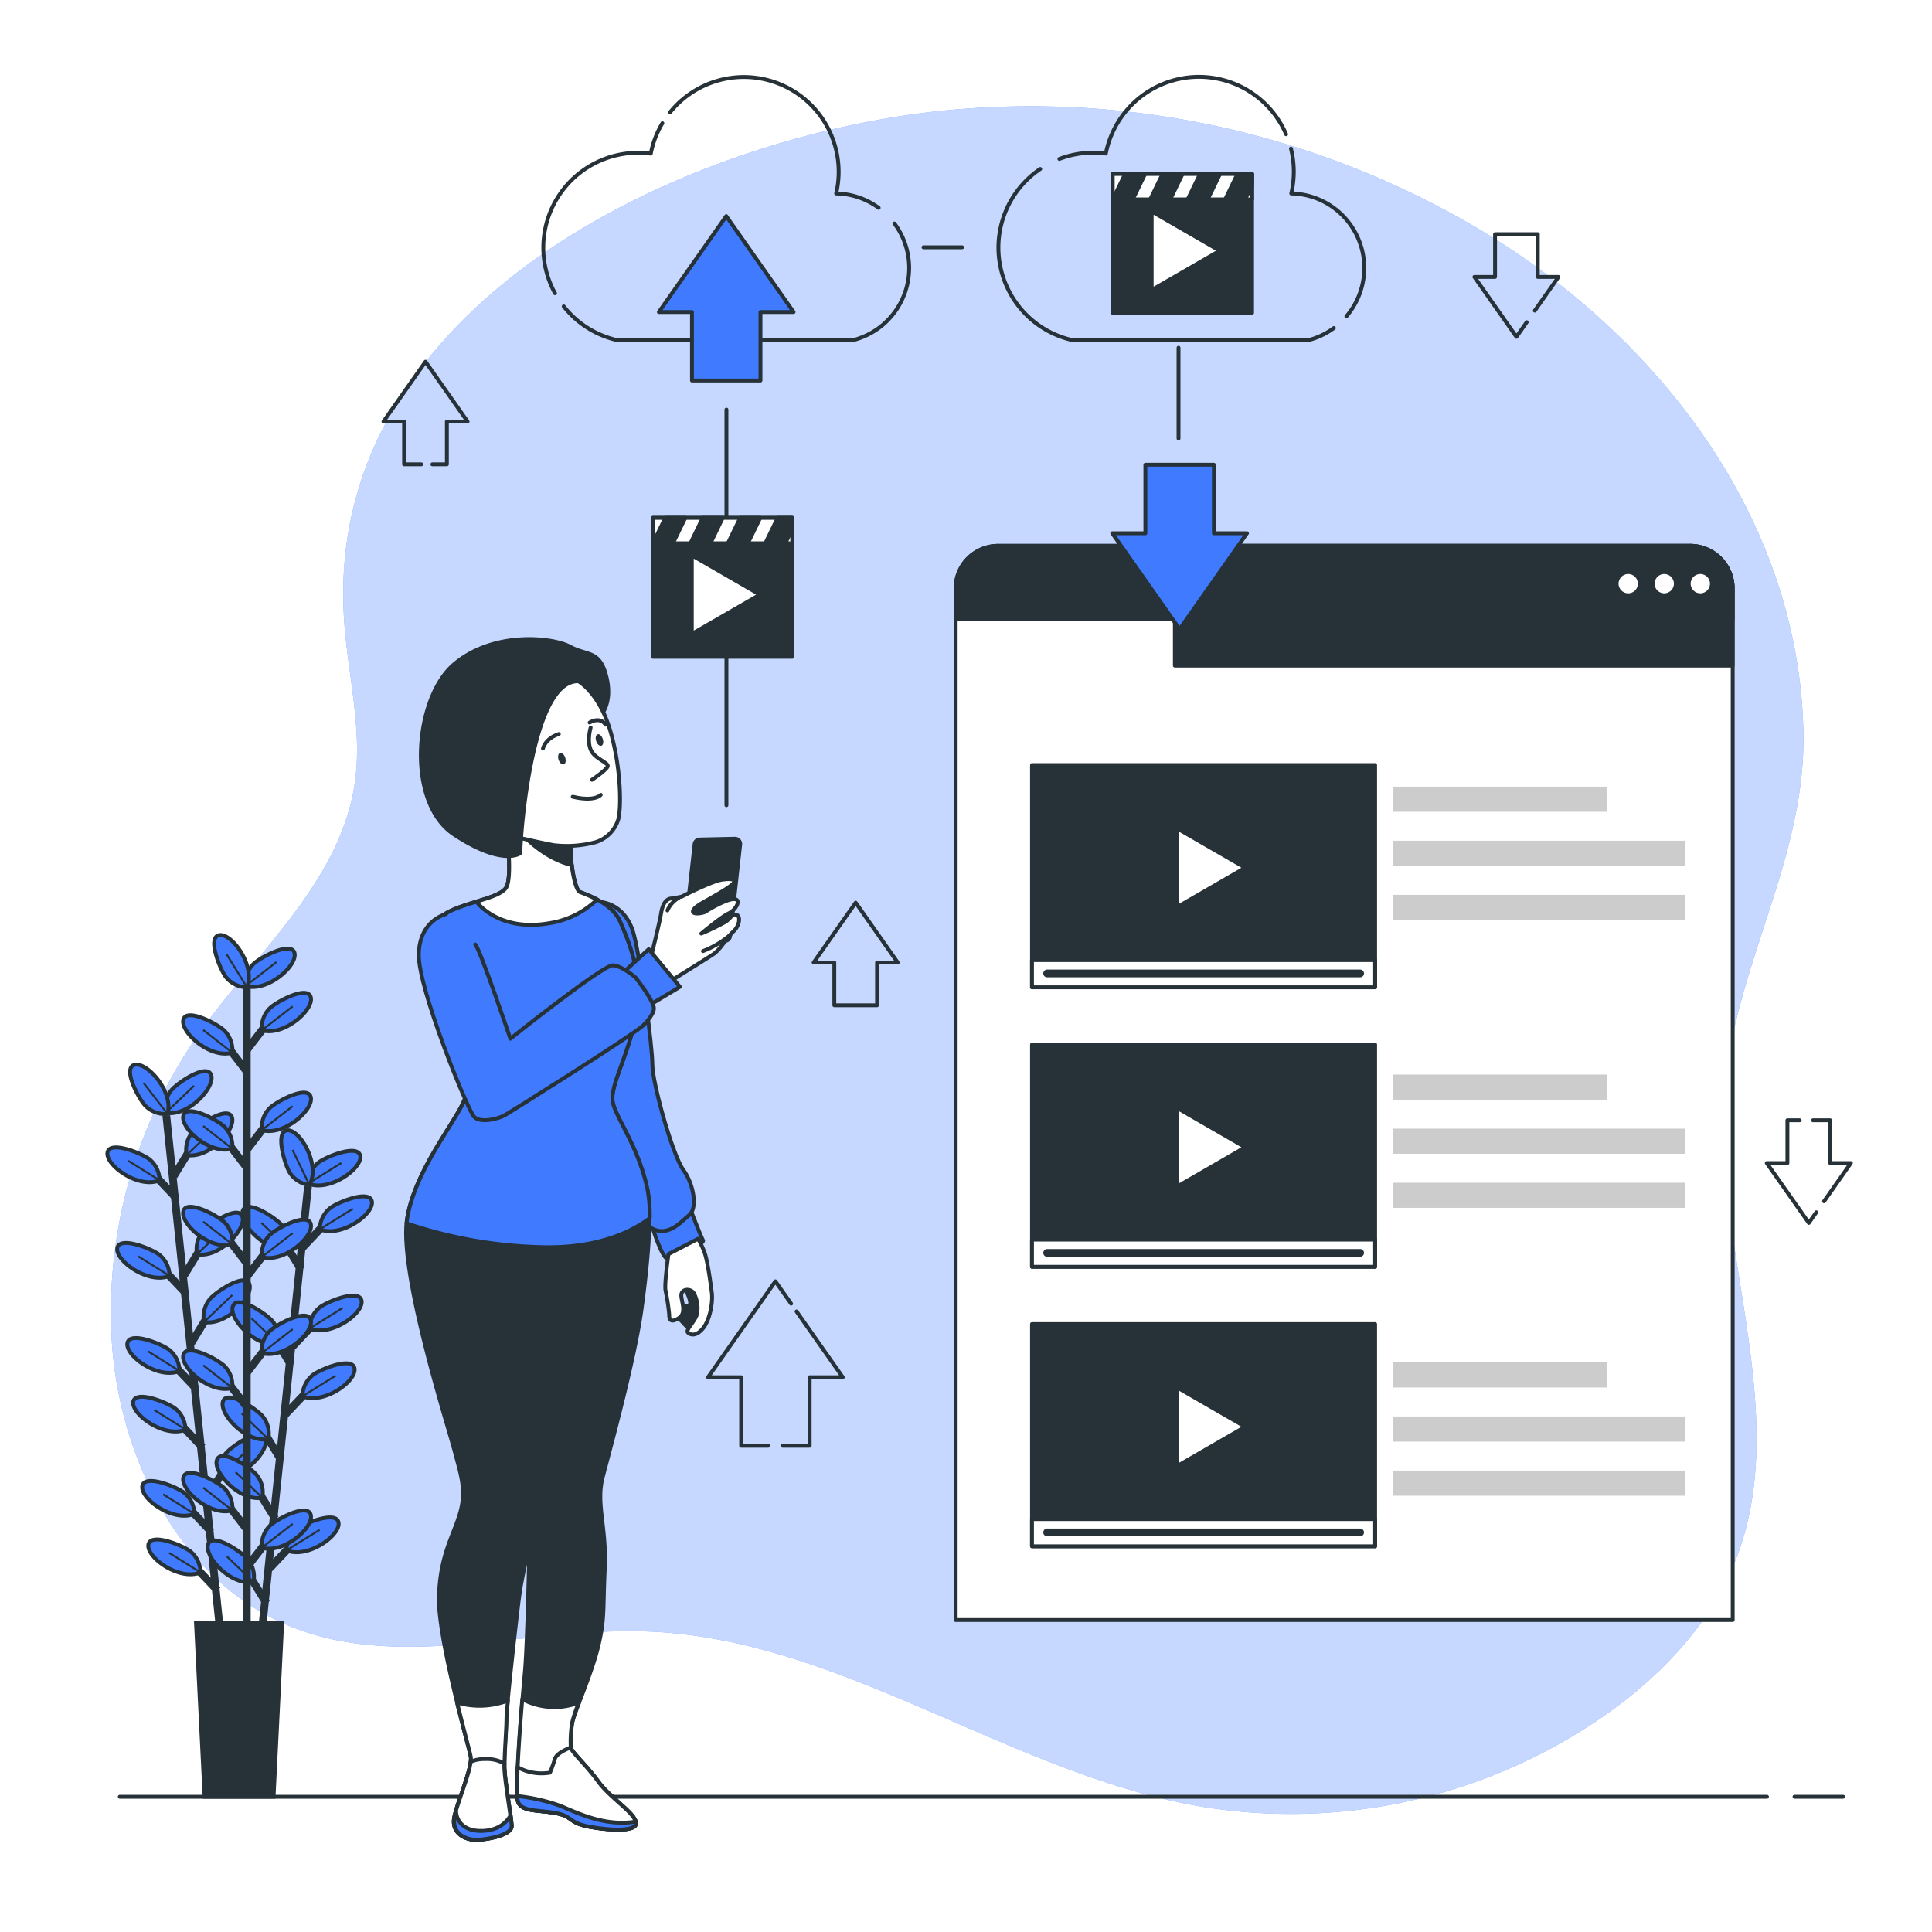 <svg class="animated" id="freepik_stories-video-upload" xmlns="http://www.w3.org/2000/svg" viewBox="0 0 500 500" version="1.1" xmlns:xlink="http://www.w3.org/1999/xlink" xmlns:svgjs="http://svgjs.com/svgjs"><style>svg#freepik_stories-video-upload:not(.animated) .animable {opacity: 0;}svg#freepik_stories-video-upload.animated #freepik--background-simple--inject-43 {animation: 1s 1 forwards cubic-bezier(.36,-0.01,.5,1.38) zoomIn;animation-delay: 0s;}svg#freepik_stories-video-upload.animated #freepik--Floor--inject-43 {animation: 1s 1 forwards cubic-bezier(.36,-0.01,.5,1.38) slideDown;animation-delay: 0s;}svg#freepik_stories-video-upload.animated #freepik--Plant--inject-43 {animation: 1s 1 forwards cubic-bezier(.36,-0.01,.5,1.38) slideUp;animation-delay: 0s;}svg#freepik_stories-video-upload.animated #freepik--Clouds--inject-43 {animation: 1s 1 forwards cubic-bezier(.36,-0.01,.5,1.38) lightSpeedLeft,1.5s Infinite  linear floating;animation-delay: 0s,1s;}svg#freepik_stories-video-upload.animated #freepik--Window--inject-43 {animation: 1s 1 forwards cubic-bezier(.36,-0.01,.5,1.38) slideLeft,1.5s Infinite  linear shake;animation-delay: 0s,1s;}svg#freepik_stories-video-upload.animated #freepik--Character--inject-43 {animation: 1s 1 forwards cubic-bezier(.36,-0.01,.5,1.38) slideDown;animation-delay: 0s;}svg#freepik_stories-video-upload.animated #freepik--Arrows--inject-43 {animation: 1s 1 forwards cubic-bezier(.36,-0.01,.5,1.38) slideLeft,1.5s Infinite  linear wind;animation-delay: 0s,1s;}            @keyframes zoomIn {                0% {                    opacity: 0;                    transform: scale(0.5);                }                100% {                    opacity: 1;                    transform: scale(1);                }            }                    @keyframes slideDown {                0% {                    opacity: 0;                    transform: translateY(-30px);                }                100% {                    opacity: 1;                    transform: translateY(0);                }            }                    @keyframes slideUp {                0% {                    opacity: 0;                    transform: translateY(30px);                }                100% {                    opacity: 1;                    transform: inherit;                }            }                    @keyframes lightSpeedLeft {              from {                transform: translate3d(-50%, 0, 0) skewX(20deg);                opacity: 0;              }              60% {                transform: skewX(-10deg);                opacity: 1;              }              80% {                transform: skewX(2deg);              }              to {                opacity: 1;                transform: translate3d(0, 0, 0);              }            }                    @keyframes floating {                0% {                    opacity: 1;                    transform: translateY(0px);                }                50% {                    transform: translateY(-10px);                }                100% {                    opacity: 1;                    transform: translateY(0px);                }            }                    @keyframes slideLeft {                0% {                    opacity: 0;                    transform: translateX(-30px);                }                100% {                    opacity: 1;                    transform: translateX(0);                }            }                    @keyframes shake {                10%, 90% {                    transform: translate3d(-1px, 0, 0);                  }                  20%, 80% {                    transform: translate3d(2px, 0, 0);                  }                  30%, 50%, 70% {                    transform: translate3d(-4px, 0, 0);                  }                  40%, 60% {                    transform: translate3d(4px, 0, 0);                  }            }                    @keyframes wind {                0% {                    transform: rotate( 0deg );                }                25% {                    transform: rotate( 1deg );                }                75% {                    transform: rotate( -1deg );                }            }        </style><g id="freepik--background-simple--inject-43" class="animable" style="transform-origin: 247.72px 248.475px;"><path d="M466.37,182.27c-4-52.19-39.09-96.13-82.71-122.43a227.5,227.5,0,0,0-141.56-31C174.45,36.44,84.31,79.78,89,159.62c.85,14.44,4.92,28.87,2.8,43.18-3.82,25.8-26.1,44.14-40.95,65.59A125.52,125.52,0,0,0,28.9,346.57c1.82,30.82,17.82,62.92,46.48,74.43s61.16.08,92.11,1.22c50.15,1.86,93.41,36.59,142.84,45.23a142.06,142.06,0,0,0,105.44-23.84c14.1-10,26.56-23,33.08-39.05,16.41-40.33-8.24-86.23-1.75-129.29,4.47-29.61,20.34-55.47,19.61-86.12Q466.62,185.69,466.37,182.27Z" style="fill: #407BFF; transform-origin: 247.72px 248.475px;" id="el44wbqcueeno" class="animable"></path><g id="elsp9ks2lojm8"><path d="M466.37,182.27c-4-52.19-39.09-96.13-82.71-122.43a227.5,227.5,0,0,0-141.56-31C174.45,36.44,84.31,79.78,89,159.62c.85,14.44,4.92,28.87,2.8,43.18-3.82,25.8-26.1,44.14-40.95,65.59A125.52,125.52,0,0,0,28.9,346.57c1.82,30.82,17.82,62.92,46.48,74.43s61.16.08,92.11,1.22c50.15,1.86,93.41,36.59,142.84,45.23a142.06,142.06,0,0,0,105.44-23.84c14.1-10,26.56-23,33.08-39.05,16.41-40.33-8.24-86.23-1.75-129.29,4.47-29.61,20.34-55.47,19.61-86.12Q466.62,185.69,466.37,182.27Z" style="fill: rgb(255, 255, 255); opacity: 0.7; transform-origin: 247.72px 248.475px;" class="animable" id="elu87lq3ojme"></path></g></g><g id="freepik--Floor--inject-43" class="animable" style="transform-origin: 254px 465px;"><line x1="464.42" y1="465" x2="477" y2="465" style="fill: none; stroke: rgb(38, 50, 56); stroke-linecap: round; stroke-linejoin: round; transform-origin: 470.71px 465px;" id="elpan0dtvimc" class="animable"></line><line x1="31" y1="465" x2="457.29" y2="465" style="fill: none; stroke: rgb(38, 50, 56); stroke-linecap: round; stroke-linejoin: round; transform-origin: 244.145px 465px;" id="elthestwydxla" class="animable"></line></g><g id="freepik--Plant--inject-43" class="animable" style="transform-origin: 62.032px 353.495px;"><line x1="43.04" y1="288.7" x2="56.94" y2="421.95" style="fill: none; stroke: rgb(38, 50, 56); stroke-miterlimit: 10; stroke-width: 2px; transform-origin: 49.99px 355.325px;" id="el4nwch366kz" class="animable"></line><line x1="54.7" y1="396.45" x2="48.4" y2="389.79" style="fill: none; stroke: rgb(38, 50, 56); stroke-miterlimit: 10; stroke-width: 2px; transform-origin: 51.55px 393.12px;" id="el4qr9kbf62ro" class="animable"></line><path d="M50.31,391.78a7.13,7.13,0,0,0-2.51-5.34c-1.61-1.45-10.13-5-10.94-2C36,387.67,44.7,394.08,50.31,391.78Z" style="fill: #407BFF; stroke: rgb(38, 50, 56); stroke-miterlimit: 10; transform-origin: 43.555px 387.769px;" id="el9shdoruajsq" class="animable"></path><line x1="50.31" y1="391.78" x2="42.21" y2="386.73" style="fill: none; stroke: rgb(38, 50, 56); stroke-miterlimit: 10; stroke-width: 0.5px; transform-origin: 46.26px 389.255px;" id="elm3om9nt95" class="animable"></line><line x1="56.28" y1="411.6" x2="49.98" y2="404.94" style="fill: none; stroke: rgb(38, 50, 56); stroke-miterlimit: 10; stroke-width: 2px; transform-origin: 53.13px 408.27px;" id="el2w6en0kszhu" class="animable"></line><path d="M51.89,406.94a7.14,7.14,0,0,0-2.51-5.35c-1.61-1.44-10.13-5-10.94-2C37.56,402.82,46.28,409.23,51.89,406.94Z" style="fill: #407BFF; stroke: rgb(38, 50, 56); stroke-miterlimit: 10; transform-origin: 45.134px 402.923px;" id="eldol77oa47pk" class="animable"></path><line x1="51.89" y1="406.94" x2="43.79" y2="401.89" style="fill: none; stroke: rgb(38, 50, 56); stroke-miterlimit: 10; stroke-width: 0.5px; transform-origin: 47.84px 404.415px;" id="elj0nqdismo7m" class="animable"></line><line x1="50.84" y1="359.47" x2="44.54" y2="352.81" style="fill: none; stroke: rgb(38, 50, 56); stroke-miterlimit: 10; stroke-width: 2px; transform-origin: 47.69px 356.14px;" id="elnm90aar2dg" class="animable"></line><path d="M46.45,354.81a7.14,7.14,0,0,0-2.51-5.35c-1.61-1.45-10.13-5-10.94-2C32.12,350.69,40.84,357.1,46.45,354.81Z" style="fill: #407BFF; stroke: rgb(38, 50, 56); stroke-miterlimit: 10; transform-origin: 39.694px 350.792px;" id="el5ssiszrwm1" class="animable"></path><line x1="46.45" y1="354.81" x2="38.35" y2="349.75" style="fill: none; stroke: rgb(38, 50, 56); stroke-miterlimit: 10; stroke-width: 0.5px; transform-origin: 42.4px 352.28px;" id="elqjmnpjt1jv" class="animable"></line><line x1="52.42" y1="374.62" x2="46.12" y2="367.97" style="fill: none; stroke: rgb(38, 50, 56); stroke-miterlimit: 10; stroke-width: 2px; transform-origin: 49.27px 371.295px;" id="elxffwlke44p" class="animable"></line><path d="M48,370a7.12,7.12,0,0,0-2.5-5.35c-1.62-1.44-10.14-5-11-2C33.71,365.85,42.42,372.25,48,370Z" style="fill: #407BFF; stroke: rgb(38, 50, 56); stroke-miterlimit: 10; transform-origin: 41.225px 365.976px;" id="el3am5mzbmdu8" class="animable"></path><line x1="48.03" y1="369.96" x2="39.93" y2="364.91" style="fill: none; stroke: rgb(38, 50, 56); stroke-miterlimit: 10; stroke-width: 0.5px; transform-origin: 43.98px 367.435px;" id="eljww2e4yiqra" class="animable"></line><line x1="48.27" y1="334.85" x2="41.97" y2="328.2" style="fill: none; stroke: rgb(38, 50, 56); stroke-miterlimit: 10; stroke-width: 2px; transform-origin: 45.12px 331.525px;" id="eld9pnn189mbv" class="animable"></line><path d="M43.88,330.19a7.16,7.16,0,0,0-2.5-5.35c-1.62-1.44-10.14-5-11-2C29.55,326.08,38.27,332.48,43.88,330.19Z" style="fill: #407BFF; stroke: rgb(38, 50, 56); stroke-miterlimit: 10; transform-origin: 37.102px 326.173px;" id="elm2qsrg1kx0n" class="animable"></path><line x1="43.88" y1="330.19" x2="35.78" y2="325.14" style="fill: none; stroke: rgb(38, 50, 56); stroke-miterlimit: 10; stroke-width: 0.5px; transform-origin: 39.83px 327.665px;" id="ela3iro95fqil" class="animable"></line><line x1="45.69" y1="310.13" x2="39.39" y2="303.47" style="fill: none; stroke: rgb(38, 50, 56); stroke-miterlimit: 10; stroke-width: 2px; transform-origin: 42.54px 306.8px;" id="elutf59sbyfj" class="animable"></line><path d="M41.3,305.47a7.15,7.15,0,0,0-2.5-5.35c-1.62-1.44-10.14-5-10.95-2C27,301.35,35.69,307.76,41.3,305.47Z" style="fill: #407BFF; stroke: rgb(38, 50, 56); stroke-miterlimit: 10; transform-origin: 34.546px 301.453px;" id="elz364ho66i2" class="animable"></path><line x1="41.3" y1="305.47" x2="33.2" y2="300.42" style="fill: none; stroke: rgb(38, 50, 56); stroke-miterlimit: 10; stroke-width: 0.5px; transform-origin: 37.25px 302.945px;" id="el1oytcqio6mv" class="animable"></line><line x1="53.64" y1="387.48" x2="58.43" y2="379.67" style="fill: none; stroke: rgb(38, 50, 56); stroke-miterlimit: 10; stroke-width: 2px; transform-origin: 56.035px 383.575px;" id="el902mnck8zc9" class="animable"></line><path d="M57,382a7.16,7.16,0,0,1,1.35-5.75c1.29-1.75,8.88-7,10.29-4.24C70.14,375,62.94,383.1,57,382Z" style="fill: #407BFF; stroke: rgb(38, 50, 56); stroke-miterlimit: 10; transform-origin: 62.853px 376.663px;" id="elydjnwf5k8fi" class="animable"></path><line x1="56.97" y1="382.01" x2="64.27" y2="375.04" style="fill: none; stroke: rgb(38, 50, 56); stroke-miterlimit: 10; stroke-width: 0.5px; transform-origin: 60.62px 378.525px;" id="elgwth34zd0a4" class="animable"></line><line x1="49.48" y1="347.61" x2="54.27" y2="339.79" style="fill: none; stroke: rgb(38, 50, 56); stroke-miterlimit: 10; stroke-width: 2px; transform-origin: 51.875px 343.7px;" id="elcbvesj9hayu" class="animable"></line><path d="M52.81,342.14a7.16,7.16,0,0,1,1.35-5.75c1.29-1.75,8.88-7,10.29-4.25C66,335.15,58.78,343.22,52.81,342.14Z" style="fill: #407BFF; stroke: rgb(38, 50, 56); stroke-miterlimit: 10; transform-origin: 58.669px 336.798px;" id="el8darmsvzbz" class="animable"></path><line x1="52.81" y1="342.14" x2="60.11" y2="335.16" style="fill: none; stroke: rgb(38, 50, 56); stroke-miterlimit: 10; stroke-width: 0.5px; transform-origin: 56.46px 338.65px;" id="elaibkfldc7wj" class="animable"></line><line x1="47.65" y1="330.08" x2="52.44" y2="322.26" style="fill: none; stroke: rgb(38, 50, 56); stroke-miterlimit: 10; stroke-width: 2px; transform-origin: 50.045px 326.17px;" id="elotzoiui9ojh" class="animable"></line><path d="M51,324.61a7.16,7.16,0,0,1,1.35-5.75c1.29-1.75,8.88-7,10.29-4.24C64.15,317.63,57,325.7,51,324.61Z" style="fill: #407BFF; stroke: rgb(38, 50, 56); stroke-miterlimit: 10; transform-origin: 56.855px 319.272px;" id="eldcmcv6ihnah" class="animable"></path><line x1="50.98" y1="324.61" x2="58.28" y2="317.63" style="fill: none; stroke: rgb(38, 50, 56); stroke-miterlimit: 10; stroke-width: 0.5px; transform-origin: 54.63px 321.12px;" id="elmje43gbk71f" class="animable"></line><line x1="44.97" y1="304.39" x2="49.76" y2="296.57" style="fill: none; stroke: rgb(38, 50, 56); stroke-miterlimit: 10; stroke-width: 2px; transform-origin: 47.365px 300.48px;" id="elml519h5f9p8" class="animable"></line><path d="M48.3,298.92a7.16,7.16,0,0,1,1.35-5.75c1.29-1.75,8.88-7,10.29-4.24C61.47,291.94,54.27,300,48.3,298.92Z" style="fill: #407BFF; stroke: rgb(38, 50, 56); stroke-miterlimit: 10; transform-origin: 54.157px 293.581px;" id="eldq83p5ofym" class="animable"></path><line x1="48.3" y1="298.92" x2="55.6" y2="291.94" style="fill: none; stroke: rgb(38, 50, 56); stroke-miterlimit: 10; stroke-width: 0.5px; transform-origin: 51.95px 295.43px;" id="elw0xkp95ulx" class="animable"></line><path d="M42.92,288a7.16,7.16,0,0,1,1.35-5.75c1.29-1.75,8.88-7,10.29-4.25C56.09,281,48.89,289.05,42.92,288Z" style="fill: #407BFF; stroke: rgb(38, 50, 56); stroke-miterlimit: 10; transform-origin: 48.777px 282.656px;" id="elqhjk2it66x" class="animable"></path><line x1="42.92" y1="287.97" x2="50.22" y2="280.99" style="fill: none; stroke: rgb(38, 50, 56); stroke-miterlimit: 10; stroke-width: 0.5px; transform-origin: 46.57px 284.48px;" id="eldfpfnbnl7j5" class="animable"></line><path d="M43.34,288.27a7.13,7.13,0,0,1-5.57-1.95c-1.61-1.46-6.05-9.56-3.15-10.68C37.78,274.43,45.05,282.45,43.34,288.27Z" style="fill: #407BFF; stroke: rgb(38, 50, 56); stroke-miterlimit: 10; transform-origin: 38.628px 281.908px;" id="elau314td76hn" class="animable"></path><line x1="43.34" y1="288.27" x2="37.17" y2="280.27" style="fill: none; stroke: rgb(38, 50, 56); stroke-miterlimit: 10; stroke-width: 0.5px; transform-origin: 40.255px 284.27px;" id="elifokfqmfzu" class="animable"></line><line x1="79.71" y1="307.05" x2="65.89" y2="440.3" style="fill: none; stroke: rgb(38, 50, 56); stroke-miterlimit: 10; stroke-width: 2px; transform-origin: 72.8px 373.675px;" id="elf58iptnv7et" class="animable"></line><line x1="68.94" y1="414.89" x2="64.14" y2="407.08" style="fill: none; stroke: rgb(38, 50, 56); stroke-miterlimit: 10; stroke-width: 2px; transform-origin: 66.54px 410.985px;" id="el0mqp0yyq478" class="animable"></line><path d="M65.61,409.42a7.15,7.15,0,0,0-1.36-5.75c-1.28-1.74-8.88-7-10.29-4.23C52.43,402.45,59.64,410.51,65.61,409.42Z" style="fill: #407BFF; stroke: rgb(38, 50, 56); stroke-miterlimit: 10; transform-origin: 59.748px 404.085px;" id="elf8sbzan5cet" class="animable"></path><line x1="65.61" y1="409.42" x2="58.72" y2="402.81" style="fill: none; stroke: rgb(38, 50, 56); stroke-miterlimit: 10; stroke-width: 0.5px; transform-origin: 62.165px 406.115px;" id="elz9z7h6x3gk" class="animable"></line><line x1="72.78" y1="377.91" x2="67.98" y2="370.1" style="fill: none; stroke: rgb(38, 50, 56); stroke-miterlimit: 10; stroke-width: 2px; transform-origin: 70.38px 374.005px;" id="elp6vxngxyof" class="animable"></line><path d="M69.45,372.44a7.15,7.15,0,0,0-1.36-5.75c-1.28-1.74-8.88-7-10.29-4.23C56.27,365.47,63.48,373.53,69.45,372.44Z" style="fill: #407BFF; stroke: rgb(38, 50, 56); stroke-miterlimit: 10; transform-origin: 63.588px 367.105px;" id="elcu3tad8f86t" class="animable"></path><line x1="69.45" y1="372.44" x2="62.55" y2="365.83" style="fill: none; stroke: rgb(38, 50, 56); stroke-miterlimit: 10; stroke-width: 0.5px; transform-origin: 66px 369.135px;" id="elzsqzf3zzg6a" class="animable"></line><line x1="71.21" y1="393.06" x2="66.41" y2="385.25" style="fill: none; stroke: rgb(38, 50, 56); stroke-miterlimit: 10; stroke-width: 2px; transform-origin: 68.81px 389.155px;" id="elodvzcdig9ud" class="animable"></line><path d="M67.87,387.6a7.11,7.11,0,0,0-1.35-5.75c-1.29-1.75-8.88-7-10.29-4.24C54.7,380.62,61.91,388.69,67.87,387.6Z" style="fill: #407BFF; stroke: rgb(38, 50, 56); stroke-miterlimit: 10; transform-origin: 62.015px 382.262px;" id="elf2ltwrwnm2s" class="animable"></path><line x1="67.87" y1="387.6" x2="60.98" y2="380.99" style="fill: none; stroke: rgb(38, 50, 56); stroke-miterlimit: 10; stroke-width: 0.5px; transform-origin: 64.425px 384.295px;" id="el68wqjf03rtm" class="animable"></line><line x1="75.33" y1="353.29" x2="70.54" y2="345.48" style="fill: none; stroke: rgb(38, 50, 56); stroke-miterlimit: 10; stroke-width: 2px; transform-origin: 72.935px 349.385px;" id="elv18l7yp2am" class="animable"></line><path d="M72,347.83a7.16,7.16,0,0,0-1.35-5.75c-1.29-1.75-8.89-7-10.29-4.24C58.82,340.85,66,348.91,72,347.83Z" style="fill: #407BFF; stroke: rgb(38, 50, 56); stroke-miterlimit: 10; transform-origin: 66.142px 342.491px;" id="el4p0fevp89c" class="animable"></path><line x1="72" y1="347.83" x2="65.11" y2="341.21" style="fill: none; stroke: rgb(38, 50, 56); stroke-miterlimit: 10; stroke-width: 0.5px; transform-origin: 68.555px 344.52px;" id="elp87v8ahrjb" class="animable"></line><line x1="77.9" y1="328.57" x2="73.1" y2="320.76" style="fill: none; stroke: rgb(38, 50, 56); stroke-miterlimit: 10; stroke-width: 2px; transform-origin: 75.5px 324.665px;" id="el7cyxn7jbcnt" class="animable"></line><path d="M74.57,323.1a7.15,7.15,0,0,0-1.36-5.75c-1.28-1.74-8.88-7-10.29-4.23C61.39,316.13,68.6,324.19,74.57,323.1Z" style="fill: #407BFF; stroke: rgb(38, 50, 56); stroke-miterlimit: 10; transform-origin: 68.708px 317.765px;" id="el2ao35ou17y8" class="animable"></path><line x1="74.57" y1="323.1" x2="67.67" y2="316.49" style="fill: none; stroke: rgb(38, 50, 56); stroke-miterlimit: 10; stroke-width: 0.5px; transform-origin: 71.12px 319.795px;" id="elln9yft1fz2" class="animable"></line><line x1="69.75" y1="405.9" x2="76.05" y2="399.24" style="fill: none; stroke: rgb(38, 50, 56); stroke-miterlimit: 10; stroke-width: 2px; transform-origin: 72.9px 402.57px;" id="el8bdky4c5hs4" class="animable"></line><path d="M74.14,401.23a7.16,7.16,0,0,1,2.5-5.35c1.62-1.44,10.13-5,10.94-2C88.47,397.11,79.75,403.52,74.14,401.23Z" style="fill: #407BFF; stroke: rgb(38, 50, 56); stroke-miterlimit: 10; transform-origin: 80.892px 397.213px;" id="eloduadlp3nnd" class="animable"></path><line x1="74.14" y1="401.23" x2="82.72" y2="395.91" style="fill: none; stroke: rgb(38, 50, 56); stroke-miterlimit: 10; stroke-width: 0.5px; transform-origin: 78.43px 398.57px;" id="el3wd1vs7hc4s" class="animable"></line><line x1="73.89" y1="366.02" x2="80.19" y2="359.36" style="fill: none; stroke: rgb(38, 50, 56); stroke-miterlimit: 10; stroke-width: 2px; transform-origin: 77.04px 362.69px;" id="ela4n205o4xg" class="animable"></line><path d="M78.28,361.35a7.12,7.12,0,0,1,2.5-5.35c1.62-1.44,10.13-5,10.94-2C92.6,357.23,83.89,363.64,78.28,361.35Z" style="fill: #407BFF; stroke: rgb(38, 50, 56); stroke-miterlimit: 10; transform-origin: 85.031px 357.333px;" id="el9d7b41yiwpa" class="animable"></path><line x1="78.28" y1="361.35" x2="86.86" y2="356.03" style="fill: none; stroke: rgb(38, 50, 56); stroke-miterlimit: 10; stroke-width: 0.5px; transform-origin: 82.57px 358.69px;" id="el9nb34pmbkq" class="animable"></line><line x1="75.71" y1="348.49" x2="82.01" y2="341.83" style="fill: none; stroke: rgb(38, 50, 56); stroke-miterlimit: 10; stroke-width: 2px; transform-origin: 78.86px 345.16px;" id="elk17yc349bx" class="animable"></line><path d="M80.09,343.83a7.14,7.14,0,0,1,2.51-5.35c1.62-1.45,10.13-5,10.94-2C94.42,339.71,85.71,346.12,80.09,343.83Z" style="fill: #407BFF; stroke: rgb(38, 50, 56); stroke-miterlimit: 10; transform-origin: 86.846px 339.812px;" id="elt8r9g67851" class="animable"></path><line x1="80.09" y1="343.83" x2="88.67" y2="338.5" style="fill: none; stroke: rgb(38, 50, 56); stroke-miterlimit: 10; stroke-width: 0.5px; transform-origin: 84.38px 341.165px;" id="elby8sim07gqt" class="animable"></line><line x1="78.37" y1="322.8" x2="84.67" y2="316.14" style="fill: none; stroke: rgb(38, 50, 56); stroke-miterlimit: 10; stroke-width: 2px; transform-origin: 81.52px 319.47px;" id="el91sjzqbmfig" class="animable"></line><path d="M82.76,318.14a7.14,7.14,0,0,1,2.51-5.35c1.61-1.45,10.13-5,10.94-2C97.09,314,88.38,320.43,82.76,318.14Z" style="fill: #407BFF; stroke: rgb(38, 50, 56); stroke-miterlimit: 10; transform-origin: 89.516px 314.122px;" id="el5veh267fyu8" class="animable"></path><line x1="82.76" y1="318.14" x2="91.34" y2="312.81" style="fill: none; stroke: rgb(38, 50, 56); stroke-miterlimit: 10; stroke-width: 0.5px; transform-origin: 87.05px 315.475px;" id="ely5itjsesyrg" class="animable"></line><path d="M79.75,306.31A7.14,7.14,0,0,1,82.26,301c1.61-1.45,10.13-5,10.94-2C94.08,302.18,85.36,308.6,79.75,306.31Z" style="fill: #407BFF; stroke: rgb(38, 50, 56); stroke-miterlimit: 10; transform-origin: 86.506px 302.312px;" id="elj235qv84oe" class="animable"></path><line x1="79.75" y1="306.31" x2="88.33" y2="300.98" style="fill: none; stroke: rgb(38, 50, 56); stroke-miterlimit: 10; stroke-width: 0.5px; transform-origin: 84.04px 303.645px;" id="elss14jhz5us" class="animable"></line><path d="M80.1,306.69a7.13,7.13,0,0,1-5-3.05c-1.27-1.76-4-10.61-.88-11.1C77.51,292,83,301.34,80.1,306.69Z" style="fill: #407BFF; stroke: rgb(38, 50, 56); stroke-miterlimit: 10; transform-origin: 76.849px 299.604px;" id="elp7eikjvm3z" class="animable"></path><line x1="80.1" y1="306.69" x2="75.71" y2="297.6" style="fill: none; stroke: rgb(38, 50, 56); stroke-miterlimit: 10; stroke-width: 0.5px; transform-origin: 77.905px 302.145px;" id="elt14jtvlzfum" class="animable"></line><line x1="63.87" y1="252.8" x2="63.87" y2="421.3" style="fill: none; stroke: rgb(38, 50, 56); stroke-miterlimit: 10; stroke-width: 2px; transform-origin: 63.87px 337.05px;" id="elw0j5ta049c" class="animable"></line><line x1="64" y1="395.96" x2="58.42" y2="388.69" style="fill: none; stroke: rgb(38, 50, 56); stroke-miterlimit: 10; stroke-width: 2px; transform-origin: 61.21px 392.325px;" id="ell4sv15hqlvi" class="animable"></line><path d="M60.12,390.87a7.12,7.12,0,0,0-1.94-5.58c-1.46-1.61-9.56-6.05-10.67-3.15C46.3,385.29,54.3,392.57,60.12,390.87Z" style="fill: #407BFF; stroke: rgb(38, 50, 56); stroke-miterlimit: 10; transform-origin: 53.769px 386.152px;" id="ely47uts7752k" class="animable"></path><line x1="60.12" y1="390.87" x2="52.58" y2="385" style="fill: none; stroke: rgb(38, 50, 56); stroke-miterlimit: 10; stroke-width: 0.5px; transform-origin: 56.35px 387.935px;" id="el45d0f55fhl" class="animable"></line><line x1="64" y1="364.3" x2="58.42" y2="357.02" style="fill: none; stroke: rgb(38, 50, 56); stroke-miterlimit: 10; stroke-width: 2px; transform-origin: 61.21px 360.66px;" id="elkytk1e2xltn" class="animable"></line><path d="M60.12,359.2a7.12,7.12,0,0,0-1.94-5.58c-1.46-1.6-9.56-6.05-10.67-3.15C46.3,353.62,54.3,360.9,60.12,359.2Z" style="fill: #407BFF; stroke: rgb(38, 50, 56); stroke-miterlimit: 10; transform-origin: 53.769px 354.482px;" id="el2srbsxw2lj8" class="animable"></path><line x1="60.12" y1="359.2" x2="52.58" y2="353.34" style="fill: none; stroke: rgb(38, 50, 56); stroke-miterlimit: 10; stroke-width: 0.5px; transform-origin: 56.35px 356.27px;" id="elsaaiq8ul6eg" class="animable"></line><line x1="64" y1="327.12" x2="58.42" y2="319.84" style="fill: none; stroke: rgb(38, 50, 56); stroke-miterlimit: 10; stroke-width: 2px; transform-origin: 61.21px 323.48px;" id="el65dpdxov0ot" class="animable"></line><path d="M60.12,322a7.09,7.09,0,0,0-1.94-5.57c-1.46-1.61-9.56-6.06-10.67-3.16C46.3,316.45,54.3,323.72,60.12,322Z" style="fill: #407BFF; stroke: rgb(38, 50, 56); stroke-miterlimit: 10; transform-origin: 53.769px 317.285px;" id="elfqjin33ocq5" class="animable"></path><line x1="60.12" y1="322.02" x2="52.58" y2="316.16" style="fill: none; stroke: rgb(38, 50, 56); stroke-miterlimit: 10; stroke-width: 0.5px; transform-origin: 56.35px 319.09px;" id="ely4rauqnc0ng" class="animable"></line><line x1="64" y1="302.37" x2="58.42" y2="295.09" style="fill: none; stroke: rgb(38, 50, 56); stroke-miterlimit: 10; stroke-width: 2px; transform-origin: 61.21px 298.73px;" id="ellgf4o8foi5g" class="animable"></line><path d="M60.12,297.27a7.09,7.09,0,0,0-1.94-5.57c-1.46-1.61-9.56-6.06-10.67-3.16C46.3,291.7,54.3,299,60.12,297.27Z" style="fill: #407BFF; stroke: rgb(38, 50, 56); stroke-miterlimit: 10; transform-origin: 53.769px 292.556px;" id="elf1yjljs4tw" class="animable"></path><line x1="60.12" y1="297.27" x2="52.58" y2="291.41" style="fill: none; stroke: rgb(38, 50, 56); stroke-miterlimit: 10; stroke-width: 0.5px; transform-origin: 56.35px 294.34px;" id="elvsy77wuiwtk" class="animable"></line><line x1="64" y1="277.51" x2="58.42" y2="270.23" style="fill: none; stroke: rgb(38, 50, 56); stroke-miterlimit: 10; stroke-width: 2px; transform-origin: 61.21px 273.87px;" id="elx8kljjgzay" class="animable"></line><path d="M60.12,272.42a7.12,7.12,0,0,0-1.94-5.58c-1.46-1.61-9.56-6-10.67-3.15C46.3,266.84,54.3,274.12,60.12,272.42Z" style="fill: #407BFF; stroke: rgb(38, 50, 56); stroke-miterlimit: 10; transform-origin: 53.769px 267.712px;" id="eldons80weupr" class="animable"></path><line x1="60.12" y1="272.42" x2="52.58" y2="266.55" style="fill: none; stroke: rgb(38, 50, 56); stroke-miterlimit: 10; stroke-width: 0.5px; transform-origin: 56.35px 269.485px;" id="el5qzi350s9dm" class="animable"></line><line x1="63.88" y1="405.63" x2="69.46" y2="398.35" style="fill: none; stroke: rgb(38, 50, 56); stroke-miterlimit: 10; stroke-width: 2px; transform-origin: 66.67px 401.99px;" id="ely557tlyo95p" class="animable"></line><path d="M67.76,400.54A7.12,7.12,0,0,1,69.7,395c1.46-1.61,9.56-6,10.67-3.15C81.58,395,73.58,402.24,67.76,400.54Z" style="fill: #407BFF; stroke: rgb(38, 50, 56); stroke-miterlimit: 10; transform-origin: 74.112px 395.853px;" id="elgaxc24gh16" class="animable"></path><line x1="67.76" y1="400.54" x2="75.74" y2="394.36" style="fill: none; stroke: rgb(38, 50, 56); stroke-miterlimit: 10; stroke-width: 0.5px; transform-origin: 71.75px 397.45px;" id="el9iykgswona" class="animable"></line><line x1="63.88" y1="355.27" x2="69.46" y2="347.99" style="fill: none; stroke: rgb(38, 50, 56); stroke-miterlimit: 10; stroke-width: 2px; transform-origin: 66.67px 351.63px;" id="elc1mjiu9jzm" class="animable"></line><path d="M67.76,350.17a7.09,7.09,0,0,1,1.94-5.57c1.46-1.61,9.56-6.06,10.67-3.16C81.58,344.6,73.58,351.87,67.76,350.17Z" style="fill: #407BFF; stroke: rgb(38, 50, 56); stroke-miterlimit: 10; transform-origin: 74.111px 345.453px;" id="elc8gsajmbqjt" class="animable"></path><line x1="67.76" y1="350.17" x2="75.74" y2="343.99" style="fill: none; stroke: rgb(38, 50, 56); stroke-miterlimit: 10; stroke-width: 0.5px; transform-origin: 71.75px 347.08px;" id="elchk9eqjrexq" class="animable"></line><line x1="63.88" y1="330.41" x2="69.46" y2="323.13" style="fill: none; stroke: rgb(38, 50, 56); stroke-miterlimit: 10; stroke-width: 2px; transform-origin: 66.67px 326.77px;" id="elnxqmyjd7vzi" class="animable"></line><path d="M67.76,325.32a7.12,7.12,0,0,1,1.94-5.58c1.46-1.61,9.56-6.05,10.67-3.15C81.58,319.74,73.58,327,67.76,325.32Z" style="fill: #407BFF; stroke: rgb(38, 50, 56); stroke-miterlimit: 10; transform-origin: 74.111px 320.599px;" id="elsf935tg7dga" class="animable"></path><line x1="67.76" y1="325.32" x2="75.74" y2="319.14" style="fill: none; stroke: rgb(38, 50, 56); stroke-miterlimit: 10; stroke-width: 0.5px; transform-origin: 71.75px 322.23px;" id="el1he3xeghc4h" class="animable"></line><line x1="63.88" y1="297.56" x2="69.46" y2="290.28" style="fill: none; stroke: rgb(38, 50, 56); stroke-miterlimit: 10; stroke-width: 2px; transform-origin: 66.67px 293.92px;" id="el305e1w3x80x" class="animable"></line><path d="M67.76,292.46a7.12,7.12,0,0,1,1.94-5.58c1.46-1.6,9.56-6.05,10.67-3.15C81.58,286.88,73.58,294.16,67.76,292.46Z" style="fill: #407BFF; stroke: rgb(38, 50, 56); stroke-miterlimit: 10; transform-origin: 74.111px 287.742px;" id="elexxythomj1" class="animable"></path><line x1="67.76" y1="292.46" x2="75.74" y2="286.28" style="fill: none; stroke: rgb(38, 50, 56); stroke-miterlimit: 10; stroke-width: 0.5px; transform-origin: 71.75px 289.37px;" id="elwjkemqlj1p" class="animable"></line><line x1="63.88" y1="271.73" x2="69.46" y2="264.45" style="fill: none; stroke: rgb(38, 50, 56); stroke-miterlimit: 10; stroke-width: 2px; transform-origin: 66.67px 268.09px;" id="elzlo3xuwgl48" class="animable"></line><path d="M67.76,266.63a7.12,7.12,0,0,1,1.94-5.58c1.46-1.6,9.56-6.05,10.67-3.15C81.58,261.05,73.58,268.33,67.76,266.63Z" style="fill: #407BFF; stroke: rgb(38, 50, 56); stroke-miterlimit: 10; transform-origin: 74.111px 261.912px;" id="el6wv6t4e41fd" class="animable"></path><line x1="67.76" y1="266.63" x2="75.74" y2="260.45" style="fill: none; stroke: rgb(38, 50, 56); stroke-miterlimit: 10; stroke-width: 0.5px; transform-origin: 71.75px 263.54px;" id="el3jw1pgq3zyk" class="animable"></line><path d="M63.54,255.18a7.17,7.17,0,0,1,1.94-5.58c1.46-1.61,9.56-6,10.68-3.16C77.37,249.6,69.37,256.87,63.54,255.18Z" style="fill: #407BFF; stroke: rgb(38, 50, 56); stroke-miterlimit: 10; transform-origin: 69.897px 250.469px;" id="els6un0f7x6f" class="animable"></path><line x1="63.54" y1="255.18" x2="71.53" y2="248.99" style="fill: none; stroke: rgb(38, 50, 56); stroke-miterlimit: 10; stroke-width: 0.5px; transform-origin: 67.535px 252.085px;" id="elaviiequqqmv" class="animable"></line><path d="M63.93,255.52A7.13,7.13,0,0,1,58.59,253c-1.44-1.62-5-10.14-2-10.95C59.84,241.19,66.23,249.91,63.93,255.52Z" style="fill: #407BFF; stroke: rgb(38, 50, 56); stroke-miterlimit: 10; transform-origin: 59.92px 248.755px;" id="elxhvqcrtlnk" class="animable"></path><line x1="63.93" y1="255.52" x2="58.62" y2="246.93" style="fill: none; stroke: rgb(38, 50, 56); stroke-miterlimit: 10; stroke-width: 0.5px; transform-origin: 61.275px 251.225px;" id="elkabdypg04ne" class="animable"></line><polygon points="70.8 465 52.95 465 50.72 419.93 73.03 419.93 70.8 465" style="fill: rgb(38, 50, 56); stroke: rgb(38, 50, 56); stroke-miterlimit: 10; transform-origin: 61.875px 442.465px;" id="elgaldngh35m" class="animable"></polygon></g><g id="freepik--Clouds--inject-43" class="animable" style="transform-origin: 246.84px 114.144px;"><path d="M171.42,31.89a24.35,24.35,0,0,0-3,7.87,25,25,0,0,0-3.26-.22,24.55,24.55,0,0,0-21.53,36.35" style="fill: none; stroke: rgb(38, 50, 56); stroke-linecap: round; stroke-linejoin: round; transform-origin: 156.014px 53.89px;" id="el6w95n7v8ilb" class="animable"></path><path d="M227.4,53.79a19.16,19.16,0,0,0-11-3.72,24.54,24.54,0,0,0-43-21" style="fill: none; stroke: rgb(38, 50, 56); stroke-linecap: round; stroke-linejoin: round; transform-origin: 200.4px 36.859px;" id="elyw7is5whtfr" class="animable"></path><path d="M145.89,79.3a24.56,24.56,0,0,0,13.28,8.6h62.11a19.29,19.29,0,0,0,10.2-30.06" style="fill: none; stroke: rgb(38, 50, 56); stroke-linecap: round; stroke-linejoin: round; transform-origin: 190.589px 72.87px;" id="elsbz2bpibfcm" class="animable"></path><path d="M269.21,43.73A24.55,24.55,0,0,0,277,87.9h62.11a19.09,19.09,0,0,0,6.09-3" style="fill: none; stroke: rgb(38, 50, 56); stroke-linecap: round; stroke-linejoin: round; transform-origin: 301.796px 65.815px;" id="ellzbmpjm0z6" class="animable"></path><path d="M332.84,34.74a24.55,24.55,0,0,0-46.65,5,25,25,0,0,0-3.26-.22,24.51,24.51,0,0,0-8.76,1.61" style="fill: none; stroke: rgb(38, 50, 56); stroke-linecap: round; stroke-linejoin: round; transform-origin: 303.505px 30.509px;" id="elnys77jy4zut" class="animable"></path><path d="M348.45,81.87a19.28,19.28,0,0,0-14.27-31.8,24.78,24.78,0,0,0-.08-11.61" style="fill: none; stroke: rgb(38, 50, 56); stroke-linecap: round; stroke-linejoin: round; transform-origin: 343.586px 60.165px;" id="el4voa05l0cro" class="animable"></path><line x1="188" y1="208.4" x2="188" y2="106" style="fill: none; stroke: rgb(38, 50, 56); stroke-linecap: round; stroke-linejoin: round; transform-origin: 188px 157.2px;" id="el1mr9sg0ru3g" class="animable"></line><line x1="239" y1="64" x2="249" y2="64" style="fill: rgb(255, 255, 255); stroke: rgb(38, 50, 56); stroke-linecap: round; stroke-linejoin: round; transform-origin: 244px 64px;" id="el1a4ogd8sgkd" class="animable"></line><line x1="305" y1="90" x2="305" y2="113.47" style="fill: rgb(255, 255, 255); stroke: rgb(38, 50, 56); stroke-linecap: round; stroke-linejoin: round; transform-origin: 305px 101.735px;" id="elubsoh5ugqsk" class="animable"></line><rect x="168.97" y="134.02" width="36.06" height="35.96" style="fill: rgb(38, 50, 56); stroke: rgb(38, 50, 56); stroke-linecap: round; stroke-linejoin: round; transform-origin: 187px 152px;" id="els0yvgi8fti" class="animable"></rect><polygon points="196.67 153.89 179.04 143.71 179.04 164.06 196.67 153.89" style="fill: rgb(255, 255, 255); stroke: rgb(38, 50, 56); stroke-linecap: round; stroke-linejoin: round; transform-origin: 187.855px 153.885px;" id="elua8me1juoy" class="animable"></polygon><rect x="168.97" y="134.02" width="36.06" height="6.59" style="fill: rgb(255, 255, 255); stroke: rgb(38, 50, 56); stroke-linecap: round; stroke-linejoin: round; transform-origin: 187px 137.315px;" id="el2w9cehxx2jx" class="animable"></rect><polygon points="168.98 140.61 174.15 140.61 177.35 134.02 172.18 134.02 168.98 140.61" style="fill: rgb(38, 50, 56); stroke: rgb(38, 50, 56); stroke-linecap: round; stroke-linejoin: round; transform-origin: 173.165px 137.315px;" id="el97872etl0vp" class="animable"></polygon><polygon points="205.03 136.91 205.03 134.02 201.26 134.02 198.07 140.61 203.24 140.61 205.03 136.91" style="fill: rgb(38, 50, 56); stroke: rgb(38, 50, 56); stroke-linecap: round; stroke-linejoin: round; transform-origin: 201.55px 137.315px;" id="elu1eim953r9e" class="animable"></polygon><polygon points="187.04 134.02 181.87 134.02 178.68 140.61 183.85 140.61 187.04 134.02" style="fill: rgb(38, 50, 56); stroke: rgb(38, 50, 56); stroke-linecap: round; stroke-linejoin: round; transform-origin: 182.86px 137.315px;" id="elsitxtm0am0r" class="animable"></polygon><polygon points="196.74 134.02 191.57 134.02 188.37 140.61 193.54 140.61 196.74 134.02" style="fill: rgb(38, 50, 56); stroke: rgb(38, 50, 56); stroke-linecap: round; stroke-linejoin: round; transform-origin: 192.555px 137.315px;" id="elre51n471u6h" class="animable"></polygon><rect x="287.97" y="45.02" width="36.06" height="35.96" style="fill: rgb(38, 50, 56); stroke: rgb(38, 50, 56); stroke-linecap: round; stroke-linejoin: round; transform-origin: 306px 63px;" id="elq3p7iwofef" class="animable"></rect><polygon points="315.67 64.89 298.05 54.71 298.05 75.06 315.67 64.89" style="fill: rgb(255, 255, 255); stroke: rgb(38, 50, 56); stroke-linecap: round; stroke-linejoin: round; transform-origin: 306.86px 64.885px;" id="el2rojzn5r2e9" class="animable"></polygon><rect x="287.97" y="45.02" width="36.06" height="6.59" style="fill: rgb(255, 255, 255); stroke: rgb(38, 50, 56); stroke-linecap: round; stroke-linejoin: round; transform-origin: 306px 48.315px;" id="eld0lp5uvh4i9" class="animable"></rect><polygon points="287.98 51.61 293.15 51.61 296.35 45.02 291.18 45.02 287.98 51.61" style="fill: rgb(38, 50, 56); stroke: rgb(38, 50, 56); stroke-linecap: round; stroke-linejoin: round; transform-origin: 292.165px 48.315px;" id="el2s3y7eq7hvm" class="animable"></polygon><polygon points="324.03 47.91 324.03 45.02 320.26 45.02 317.07 51.61 322.24 51.61 324.03 47.91" style="fill: rgb(38, 50, 56); stroke: rgb(38, 50, 56); stroke-linecap: round; stroke-linejoin: round; transform-origin: 320.55px 48.315px;" id="ell060vqledlb" class="animable"></polygon><polygon points="306.04 45.02 300.87 45.02 297.68 51.61 302.85 51.61 306.04 45.02" style="fill: rgb(38, 50, 56); stroke: rgb(38, 50, 56); stroke-linecap: round; stroke-linejoin: round; transform-origin: 301.86px 48.315px;" id="el0ruqm7x3qb5" class="animable"></polygon><polygon points="315.74 45.02 310.57 45.02 307.37 51.61 312.54 51.61 315.74 45.02" style="fill: rgb(38, 50, 56); stroke: rgb(38, 50, 56); stroke-linecap: round; stroke-linejoin: round; transform-origin: 311.555px 48.315px;" id="eldk9vig5fio" class="animable"></polygon></g><g id="freepik--Window--inject-43" class="animable" style="transform-origin: 347.865px 280.26px;"><path d="M258.31,141.26H437.42a11,11,0,0,1,11,11v267a0,0,0,0,1,0,0H247.33a0,0,0,0,1,0,0v-267a11,11,0,0,1,11-11Z" style="fill: rgb(255, 255, 255); stroke: rgb(38, 50, 56); stroke-linecap: round; stroke-linejoin: round; transform-origin: 347.875px 280.26px;" id="elid6j1qoi2dj" class="animable"></path><path d="M437.42,141.26H304.05v31H448.4V152.23A11,11,0,0,0,437.42,141.26Z" style="fill: rgb(38, 50, 56); stroke: rgb(38, 50, 56); stroke-linecap: round; stroke-linejoin: round; transform-origin: 376.225px 156.76px;" id="eligu8hp88yv" class="animable"></path><path d="M437.42,141.26H258.31a11,11,0,0,0-11,11v8H448.4v-8A11,11,0,0,0,437.42,141.26Z" style="fill: rgb(38, 50, 56); stroke: rgb(38, 50, 56); stroke-linecap: round; stroke-linejoin: round; transform-origin: 347.855px 150.76px;" id="el24hd7hox2j1" class="animable"></path><circle cx="421.38" cy="151.05" r="3" style="fill: rgb(255, 255, 255); stroke: rgb(38, 50, 56); stroke-linecap: round; stroke-linejoin: round; transform-origin: 421.38px 151.05px;" id="el0a3enzl60sd3" class="animable"></circle><circle cx="430.71" cy="151.05" r="3" style="fill: rgb(255, 255, 255); stroke: rgb(38, 50, 56); stroke-linecap: round; stroke-linejoin: round; transform-origin: 430.71px 151.05px;" id="elu9xdci1ong" class="animable"></circle><circle cx="440.04" cy="151.05" r="3" style="fill: rgb(255, 255, 255); stroke: rgb(38, 50, 56); stroke-linecap: round; stroke-linejoin: round; transform-origin: 440.04px 151.05px;" id="elttzd2lvqqlc" class="animable"></circle><rect x="267.08" y="198" width="88.8" height="57.5" style="fill: rgb(38, 50, 56); stroke: rgb(38, 50, 56); stroke-linecap: round; stroke-linejoin: round; transform-origin: 311.48px 226.75px;" id="el2cnsd72b9dv" class="animable"></rect><rect x="267.08" y="248.47" width="88.8" height="7.04" style="fill: rgb(255, 255, 255); stroke: rgb(38, 50, 56); stroke-linecap: round; stroke-linejoin: round; transform-origin: 311.48px 251.99px;" id="elwsg5bwt4v9d" class="animable"></rect><polygon points="322.27 224.57 304.65 214.4 304.65 234.75 322.27 224.57" style="fill: rgb(255, 255, 255); stroke: rgb(38, 50, 56); stroke-linecap: round; stroke-linejoin: round; transform-origin: 313.46px 224.575px;" id="elr1uuyk0y07h" class="animable"></polygon><path d="M351.91,252.92H271a1,1,0,0,1,0-2h81a1,1,0,0,1,0,2Z" style="fill: rgb(38, 50, 56); transform-origin: 311.5px 251.92px;" id="elpty6nof9yif" class="animable"></path><rect x="267.08" y="270.34" width="88.8" height="57.5" style="fill: rgb(38, 50, 56); stroke: rgb(38, 50, 56); stroke-linecap: round; stroke-linejoin: round; transform-origin: 311.48px 299.09px;" id="eln75oxta82ws" class="animable"></rect><rect x="267.08" y="320.81" width="88.8" height="7.04" style="fill: rgb(255, 255, 255); stroke: rgb(38, 50, 56); stroke-linecap: round; stroke-linejoin: round; transform-origin: 311.48px 324.33px;" id="el47got5u7i07" class="animable"></rect><polygon points="322.27 296.91 304.65 286.74 304.65 307.09 322.27 296.91" style="fill: rgb(255, 255, 255); stroke: rgb(38, 50, 56); stroke-linecap: round; stroke-linejoin: round; transform-origin: 313.46px 296.915px;" id="elnttuixngnm" class="animable"></polygon><path d="M351.91,325.25H271a1,1,0,0,1,0-2h81a1,1,0,1,1,0,2Z" style="fill: rgb(38, 50, 56); transform-origin: 311.5px 324.25px;" id="el29k0xweeq8f" class="animable"></path><rect x="267.08" y="342.67" width="88.8" height="57.5" style="fill: rgb(38, 50, 56); stroke: rgb(38, 50, 56); stroke-linecap: round; stroke-linejoin: round; transform-origin: 311.48px 371.42px;" id="el2xdmrqvyxka" class="animable"></rect><rect x="267.08" y="393.14" width="88.8" height="7.04" style="fill: rgb(255, 255, 255); stroke: rgb(38, 50, 56); stroke-linecap: round; stroke-linejoin: round; transform-origin: 311.48px 396.66px;" id="elnd7gcd6m7t" class="animable"></rect><polygon points="322.27 369.25 304.65 359.07 304.65 379.42 322.27 369.25" style="fill: rgb(255, 255, 255); stroke: rgb(38, 50, 56); stroke-linecap: round; stroke-linejoin: round; transform-origin: 313.46px 369.245px;" id="elpoztht8x1k" class="animable"></polygon><path d="M351.91,397.59H271a1,1,0,0,1,0-2h81a1,1,0,0,1,0,2Z" style="fill: rgb(38, 50, 56); transform-origin: 311.5px 396.59px;" id="elkjkjr4p244j" class="animable"></path><rect x="360.5" y="203.59" width="55.5" height="6.5" style="fill: rgb(204, 204, 204); transform-origin: 388.25px 206.84px;" id="eln579m50okvs" class="animable"></rect><rect x="360.5" y="217.59" width="75.5" height="6.5" style="fill: rgb(204, 204, 204); transform-origin: 398.25px 220.84px;" id="elb4cgoxdm2jw" class="animable"></rect><rect x="360.5" y="231.59" width="75.5" height="6.5" style="fill: rgb(204, 204, 204); transform-origin: 398.25px 234.84px;" id="elold1m33pqds" class="animable"></rect><rect x="360.5" y="278.09" width="55.5" height="6.5" style="fill: rgb(204, 204, 204); transform-origin: 388.25px 281.34px;" id="elolitnluntph" class="animable"></rect><rect x="360.5" y="292.09" width="75.5" height="6.5" style="fill: rgb(204, 204, 204); transform-origin: 398.25px 295.34px;" id="elo7hpmacnmh" class="animable"></rect><rect x="360.5" y="306.09" width="75.5" height="6.5" style="fill: rgb(204, 204, 204); transform-origin: 398.25px 309.34px;" id="elznz5tox04tp" class="animable"></rect><rect x="360.5" y="352.59" width="55.5" height="6.5" style="fill: rgb(204, 204, 204); transform-origin: 388.25px 355.84px;" id="el241ctj1nrlc" class="animable"></rect><rect x="360.5" y="366.59" width="75.5" height="6.5" style="fill: rgb(204, 204, 204); transform-origin: 398.25px 369.84px;" id="elf8o8c29nzb" class="animable"></rect><rect x="360.5" y="380.59" width="75.5" height="6.5" style="fill: rgb(204, 204, 204); transform-origin: 398.25px 383.84px;" id="elbp4t7y3neme" class="animable"></rect></g><g id="freepik--Character--inject-43" class="animable" style="transform-origin: 148.334px 320.783px;"><path d="M178.39,312.24s3,7.84,3.55,8.77-7.09,4.11-8.77,4.85-4.48-8.77-4.48-8.77Z" style="fill: #407BFF; stroke: rgb(38, 50, 56); stroke-linecap: round; stroke-linejoin: round; transform-origin: 175.329px 319.071px;" id="elnmw6akrlfhp" class="animable"></path><path d="M155.83,233.5s6.25.5,8.25,8.5,4.75,28.75,4.75,33.5,5.25,23.5,8,27.25,3.75,10,1.5,11.75-6.25,7-11.5,2-11.75-21.75-12.25-26.75,1.75-13.75,2-17.25-.25-24.75-2.25-29.5-3-8-3-8S152.33,233,155.83,233.5Z" style="fill: #407BFF; stroke: rgb(38, 50, 56); stroke-linecap: round; stroke-linejoin: round; transform-origin: 165.45px 276.012px;" id="elkhpo0owygy" class="animable"></path><path d="M177.08,333s1.87,3.55,1.5,4.48-2.24.19-3,.38-1.3,2.61,0,3.36,2.24,3.17,4.11,2.61,2.61-5.23,2.61-8.4S178.76,330.34,177.08,333Z" style="fill: rgb(38, 50, 56); stroke: rgb(38, 50, 56); stroke-linecap: round; stroke-linejoin: round; transform-origin: 178.547px 337.828px;" id="eljkckwnljddr" class="animable"></path><path d="M173,324.56s-1.12,7.84-.75,9.51a54.61,54.61,0,0,1,.94,6.16c0,.75,0,2.43,2.42.94s.37-5,.75-6.35,2.42-1.31,3.17-.19a8.12,8.12,0,0,1,.93,5c-.18,2.06-3.17,4.48-2.42,5.23s2.24.93,3.92-1.12,2.61-6.53,2.24-9.33-1.12-8.21-1.87-10.27a21.07,21.07,0,0,0-1.68-3.54Z" style="fill: rgb(255, 255, 255); stroke: rgb(38, 50, 56); stroke-linecap: round; stroke-linejoin: round; transform-origin: 178.228px 332.99px;" id="el12cwhpyqkh5p" class="animable"></path><path d="M131.07,214.55s1.68,12.77-.17,15.3-8.91,3.36-14.29,5.88-4.87,6.05-4.87,10.76,9.41,31.6,8.91,36.48-13.11,18.66-15.3,32.44,10.59,53.63,12.27,60,3.2,10.42,1.35,16.47-5,10.6-5.38,21.19,7.73,38.83,8.23,41.52-3.19,11.09-4.2,15.47,2.86,6.22,6,6.05,8.75-1.35,8.75-3.53-1.85-11.94-1.85-15.64.5-9.58.5-12.1,2.69-26.73,3.36-31.77S137,400,137,400s-.5,25.72-1.17,32.78-2.69,31.1-1.68,33.63,5.21,2,9.75,2.85,3.19,2.53,8.74,3.53,12.77,1.35,11.93-1.34-6.72-6.22-9.75-10.42-6.89-7.57-7.06-8.74a30.7,30.7,0,0,1,.34-6.39c.34-2.36,5-12.61,6.72-19.84s1.18-8.91,1.69-20-2.36-16.82-.51-23.88S164.19,352.06,166,339s2.73-25.15,1.54-30.95c-2.25-11-7.93-18.31-8.94-22.51s3.7-11.6,5.88-22.19-1.84-19.67-4-24.71-9.25-7.23-10.42-7.73-2.19-6.06-2.36-9.59-.16-5.38-.16-5.38Z" style="fill: rgb(38, 50, 56); stroke: rgb(38, 50, 56); stroke-linecap: round; stroke-linejoin: round; transform-origin: 136.587px 345.335px;" id="elzmla375od9i" class="animable"></path><path d="M117.62,470.08c1-4.38,4.71-12.78,4.2-15.47-.21-1.15-1.8-6.94-3.53-14a20.48,20.48,0,0,0,13.16-.52c-.23,2.43-.38,4.21-.38,4.8,0,2.52-.5,8.4-.5,12.1s1.85,13.45,1.85,15.64-5.55,3.36-8.75,3.53S116.61,474.45,117.62,470.08Zm46.9,1.34c-.84-2.69-6.72-6.22-9.75-10.42s-6.89-7.57-7.06-8.74a30.7,30.7,0,0,1,.34-6.39,36.38,36.38,0,0,1,1.77-5.24,17.89,17.89,0,0,1-14.66-.88c-.82,9.89-1.84,24.68-1.06,26.63,1,2.52,5.21,2,9.75,2.85s3.19,2.53,8.74,3.53S165.36,474.11,164.52,471.42Z" style="fill: rgb(255, 255, 255); stroke: rgb(38, 50, 56); stroke-linecap: round; stroke-linejoin: round; transform-origin: 141.022px 457.96px;" id="elrkhqej4s3s" class="animable"></path><path d="M164.52,471.42c-.84-2.69-6.72-6.22-9.75-10.42s-6.89-7.57-7.06-8.74c0,0-3.63,1.24-4.13,3a33.89,33.89,0,0,1-1.25,3.5,12.82,12.82,0,0,1-7-.75c-.52-.24-1-.46-1.36-.66-.21,4.56-.23,8.15.13,9,1,2.52,5.21,2,9.75,2.85s3.19,2.53,8.74,3.53S165.36,474.11,164.52,471.42Z" style="fill: rgb(255, 255, 255); stroke: rgb(38, 50, 56); stroke-linecap: round; stroke-linejoin: round; transform-origin: 149.203px 462.871px;" id="elr45996vhkkd" class="animable"></path><path d="M164.53,471.43c-8,1.35-15.15-2.27-19.54-4.08a46.4,46.4,0,0,0-11.12-2.52,5.74,5.74,0,0,0,.23,1.55c1,2.52,5.21,2,9.75,2.85s3.19,2.53,8.74,3.53S165.34,474.11,164.53,471.43Z" style="fill: #407BFF; stroke: rgb(38, 50, 56); stroke-linecap: round; stroke-linejoin: round; transform-origin: 149.231px 469.165px;" id="elmfhtgjqs63e" class="animable"></path><path d="M130.57,456.43a9,9,0,0,0-5-1.18,8.75,8.75,0,0,0-3.76.7c-.42,3.49-3.32,10.33-4.2,14.13-1,4.37,2.86,6.22,6,6.05s8.75-1.35,8.75-3.53-1.85-11.94-1.85-15.64Z" style="fill: rgb(255, 255, 255); stroke: rgb(38, 50, 56); stroke-linecap: round; stroke-linejoin: round; transform-origin: 124.905px 465.688px;" id="el0x409puywit8" class="animable"></path><path d="M132.42,472.6c0-.54-.12-1.53-.28-2.77-1,1.7-3,3.81-7.11,4-7,.29-7-5-7-5h0c-.12.44-.24.87-.33,1.26-1,4.37,2.86,6.22,6,6.05S132.42,474.78,132.42,472.6Z" style="fill: #407BFF; stroke: rgb(38, 50, 56); stroke-linecap: round; stroke-linejoin: round; transform-origin: 124.979px 472.49px;" id="eld1k1bh1dp18" class="animable"></path><path d="M158.64,285.49c-1-4.2,3.7-11.6,5.88-22.19s-1.84-19.67-4-24.71-9.25-7.23-10.42-7.73-2.19-6.06-2.36-9.59-.16-5.38-.16-5.38l-16.48-1.34s1.68,12.77-.17,15.3-8.91,3.36-14.29,5.88-4.87,6.05-4.87,10.76,9.41,31.6,8.91,36.48-13.11,18.66-15.3,32.44c-.06.38-.1.78-.14,1.2a118.17,118.17,0,0,0,34.62,6.14c14.64.45,23.54-3.93,28.29-7.47a37.41,37.41,0,0,0-.54-7.28C165.33,297,159.65,289.69,158.64,285.49Z" style="fill: #407BFF; stroke: rgb(38, 50, 56); stroke-linecap: round; stroke-linejoin: round; transform-origin: 136.7px 268.666px;" id="elhkqx4vt6osn" class="animable"></path><path d="M150.07,230.86c-1.18-.51-2.19-6.06-2.36-9.59s-.16-5.38-.16-5.38l-16.48-1.34s1.68,12.77-.17,15.3c-1.12,1.53-4.19,2.45-7.63,3.5.79,1,6.47,7.75,18.9,5.57a22.75,22.75,0,0,0,12.35-6.11A36.85,36.85,0,0,0,150.07,230.86Z" style="fill: rgb(255, 255, 255); stroke: rgb(38, 50, 56); stroke-linecap: round; stroke-linejoin: round; transform-origin: 138.895px 226.95px;" id="elycc4ydedq9" class="animable"></path><path d="M147.71,221.27c-.16-3.53-.16-5.38-.16-5.38l-10.4-.85-.9,2s5,5.23,11.69,6.85C147.83,222.94,147.75,222.06,147.71,221.27Z" style="fill: rgb(38, 50, 56); stroke: rgb(38, 50, 56); stroke-linecap: round; stroke-linejoin: round; transform-origin: 142.095px 219.465px;" id="elgnt6yjoyg8h" class="animable"></path><path d="M134.85,216.93l-.24,3.89s-4.44,3.49-17.06-4.81-10.35-35.41,0-44.13,25.64-6.9,30-4.51,7.61.79,9.34,7.59-1.27,10-1.27,10-2.81-3.14-4-3.75-6,.2-7.94,2.86-5.05,20.94-5.61,24.67A27.52,27.52,0,0,1,134.85,216.93Z" style="fill: rgb(38, 50, 56); stroke: rgb(38, 50, 56); stroke-linecap: round; stroke-linejoin: round; transform-origin: 133.171px 193.472px;" id="el80y33w7ms6o" class="animable"></path><path d="M149.68,176.3s5.24,2.84,8.17,12.53,3,20.6,2.1,23.42a8.91,8.91,0,0,1-5.74,5.69,28.94,28.94,0,0,1-10.91.79c-3-.55-8.45-1.8-8.45-1.8S137.4,176,149.68,176.3Z" style="fill: rgb(255, 255, 255); stroke: rgb(38, 50, 56); stroke-linecap: round; stroke-linejoin: round; transform-origin: 147.654px 197.615px;" id="el840cxjymtch" class="animable"></path><path d="M152.86,188.3s-1,3.26,0,5.7,4.91,3.39,4.38,4.42-4.05,3.4-4.05,3.4" style="fill: none; stroke: rgb(38, 50, 56); stroke-linecap: round; stroke-linejoin: round; transform-origin: 154.852px 195.06px;" id="el6wukl6zjbu9" class="animable"></path><path d="M155.47,205.71s-1.46,1.86-7.25.49" style="fill: none; stroke: rgb(38, 50, 56); stroke-linecap: round; stroke-linejoin: round; transform-origin: 151.845px 206.207px;" id="el2aj827vqfqm" class="animable"></path><path d="M146.27,196.06c.27.82.1,1.61-.37,1.76s-1.07-.38-1.34-1.19-.1-1.61.37-1.76S146,195.25,146.27,196.06Z" style="fill: rgb(38, 50, 56); transform-origin: 145.415px 196.345px;" id="eltvb0po60dbp" class="animable"></path><path d="M156,191.24c.26.82.1,1.6-.37,1.76s-1.08-.38-1.34-1.2-.11-1.6.37-1.76S155.71,190.42,156,191.24Z" style="fill: rgb(38, 50, 56); transform-origin: 155.144px 191.52px;" id="elt1x4q56cp6p" class="animable"></path><path d="M140.51,193.73s.53-2.58,4.11-3.76" style="fill: none; stroke: rgb(38, 50, 56); stroke-linecap: round; stroke-linejoin: round; transform-origin: 142.565px 191.85px;" id="el6vqhyem974p" class="animable"></path><path d="M152.6,187s2.55-1.69,4.14.54" style="fill: none; stroke: rgb(38, 50, 56); stroke-linecap: round; stroke-linejoin: round; transform-origin: 154.67px 186.963px;" id="elq8neh4gms6" class="animable"></path><path d="M187.6,243.5l-9.07.2a1.38,1.38,0,0,1-1.4-1.52l2.63-23.69a1.35,1.35,0,0,1,1.33-1.22l9.08-.2a1.36,1.36,0,0,1,1.39,1.52l-2.62,23.69A1.38,1.38,0,0,1,187.6,243.5Z" style="fill: rgb(38, 50, 56); stroke: rgb(38, 50, 56); stroke-linecap: round; stroke-linejoin: round; transform-origin: 184.346px 230.385px;" id="el06m7s4fdrfw" class="animable"></path><path d="M168.56,247.33s2.18-8.74,2.52-10.93,1.18-3.7,2.52-3.86,2.86-.51,2.86-.51,7.73-4,10.42-4.37,3.7,0,2.86,1-5.38,3.53-6.89,4.37-3.53,2-3.53,2.86,2.69.5,3.36,0,5.55-3.36,7.4-3.2.33,2.86-1.52,3.7-7.06,5.21-7.06,5.21a61.6,61.6,0,0,0,6.22-3c1.52-1,1.68-2.19,2.86-1.85s.84,2.86-.84,4.37-3.19,4.54-5.21,5.88-12.1,7.57-12.1,7.57L167.21,248Z" style="fill: rgb(255, 255, 255); stroke: rgb(38, 50, 56); stroke-linecap: round; stroke-linejoin: round; transform-origin: 179.244px 241.045px;" id="el1bgq4bhbfat" class="animable"></path><path d="M188.93,242a24,24,0,0,1-7,4.14" style="fill: none; stroke: rgb(38, 50, 56); stroke-linecap: round; stroke-linejoin: round; transform-origin: 185.43px 244.07px;" id="elwth1rpaa7d" class="animable"></path><path d="M175.56,232.42a6.83,6.83,0,0,0-2.83,3.2" style="fill: none; stroke: rgb(38, 50, 56); stroke-linecap: round; stroke-linejoin: round; transform-origin: 174.145px 234.02px;" id="elg3tcuhznb5a" class="animable"></path><polygon points="167.89 245.65 175.96 255.4 168.39 259.94 162 251.03 167.89 245.65" style="fill: #407BFF; stroke: rgb(38, 50, 56); stroke-linecap: round; stroke-linejoin: round; transform-origin: 168.98px 252.795px;" id="el66ocfgzf7g" class="animable"></polygon><path d="M115.44,236.57s-6.9,1.51-7.06,10.42,12.6,40.18,14.29,42,6.38.51,7.9-.34,32.78-20.5,35.8-23.19c0,0,2.69-2.53,2.86-4.38s-4.71-8.06-4.71-8.06-3.36-3-5.88-3.2-26.56,19-26.56,19-7.9-23.37-9.08-24.38" style="fill: #407BFF; stroke: rgb(38, 50, 56); stroke-linecap: round; stroke-linejoin: round; transform-origin: 138.806px 263.238px;" id="el4mokc7s301w" class="animable"></path></g><g id="freepik--Arrows--inject-43" class="animable" style="transform-origin: 289.12px 215.045px;"><polyline points="204.74 337.39 200.67 331.61 183.24 356.43 191.81 356.43 191.81 374.16 198.83 374.16" style="fill: none; stroke: rgb(38, 50, 56); stroke-linecap: round; stroke-linejoin: round; transform-origin: 193.99px 352.885px;" id="el7htm984akmo" class="animable"></polyline><polyline points="202.55 374.16 209.54 374.16 209.54 356.43 218.11 356.43 206.15 339.41" style="fill: none; stroke: rgb(38, 50, 56); stroke-linecap: round; stroke-linejoin: round; transform-origin: 210.33px 356.785px;" id="elqpo6fmrwnn" class="animable"></polyline><polygon points="232.33 249.1 221.45 233.61 210.57 249.1 215.92 249.1 215.92 260.17 226.98 260.17 226.98 249.1 232.33 249.1" style="fill: none; stroke: rgb(38, 50, 56); stroke-linecap: round; stroke-linejoin: round; transform-origin: 221.45px 246.89px;" id="el2r7gc23n9a" class="animable"></polygon><polyline points="397.21 80.39 403.33 71.67 397.98 71.67 397.98 60.61 386.92 60.61 386.92 71.67 381.57 71.67 392.45 87.17 395.11 83.38" style="fill: none; stroke: rgb(38, 50, 56); stroke-linecap: round; stroke-linejoin: round; transform-origin: 392.45px 73.89px;" id="el7ne22c2ate9" class="animable"></polyline><polyline points="472.06 310.89 479 301 473.65 301 473.65 289.93 469.2 289.93" style="fill: none; stroke: rgb(38, 50, 56); stroke-linecap: round; stroke-linejoin: round; transform-origin: 474.1px 300.41px;" id="ela05ibms22yo" class="animable"></polyline><polyline points="465.75 289.93 462.58 289.93 462.58 301 457.24 301 468.12 316.49 470.05 313.74" style="fill: none; stroke: rgb(38, 50, 56); stroke-linecap: round; stroke-linejoin: round; transform-origin: 463.645px 303.21px;" id="elj40j3010q2" class="animable"></polyline><polyline points="111.9 120.17 115.65 120.17 115.65 109.1 121 109.1 110.12 93.61 99.24 109.1 104.58 109.1 104.58 120.17 109.04 120.17" style="fill: none; stroke: rgb(38, 50, 56); stroke-linecap: round; stroke-linejoin: round; transform-origin: 110.12px 106.89px;" id="elgjre6kfbwhq" class="animable"></polyline><polygon points="205.38 80.75 187.95 55.93 170.51 80.75 179.08 80.75 179.08 98.48 196.81 98.48 196.81 80.75 205.38 80.75" style="fill: #407BFF; stroke: rgb(38, 50, 56); stroke-linecap: round; stroke-linejoin: round; transform-origin: 187.945px 77.205px;" id="elnj2116iiiam" class="animable"></polygon><polygon points="287.85 138.01 305.28 162.83 322.72 138.01 314.15 138.01 314.15 120.28 296.42 120.28 296.42 138.01 287.85 138.01" style="fill: #407BFF; stroke: rgb(38, 50, 56); stroke-linecap: round; stroke-linejoin: round; transform-origin: 305.285px 141.555px;" id="el0d3dpaijn49d" class="animable"></polygon></g><defs>     <filter id="active" height="200%">         <feMorphology in="SourceAlpha" result="DILATED" operator="dilate" radius="2"></feMorphology>                <feFlood flood-color="#32DFEC" flood-opacity="1" result="PINK"></feFlood>        <feComposite in="PINK" in2="DILATED" operator="in" result="OUTLINE"></feComposite>        <feMerge>            <feMergeNode in="OUTLINE"></feMergeNode>            <feMergeNode in="SourceGraphic"></feMergeNode>        </feMerge>    </filter>    <filter id="hover" height="200%">        <feMorphology in="SourceAlpha" result="DILATED" operator="dilate" radius="2"></feMorphology>                <feFlood flood-color="#ff0000" flood-opacity="0.5" result="PINK"></feFlood>        <feComposite in="PINK" in2="DILATED" operator="in" result="OUTLINE"></feComposite>        <feMerge>            <feMergeNode in="OUTLINE"></feMergeNode>            <feMergeNode in="SourceGraphic"></feMergeNode>        </feMerge>            <feColorMatrix type="matrix" values="0   0   0   0   0                0   1   0   0   0                0   0   0   0   0                0   0   0   1   0 "></feColorMatrix>    </filter></defs></svg>
